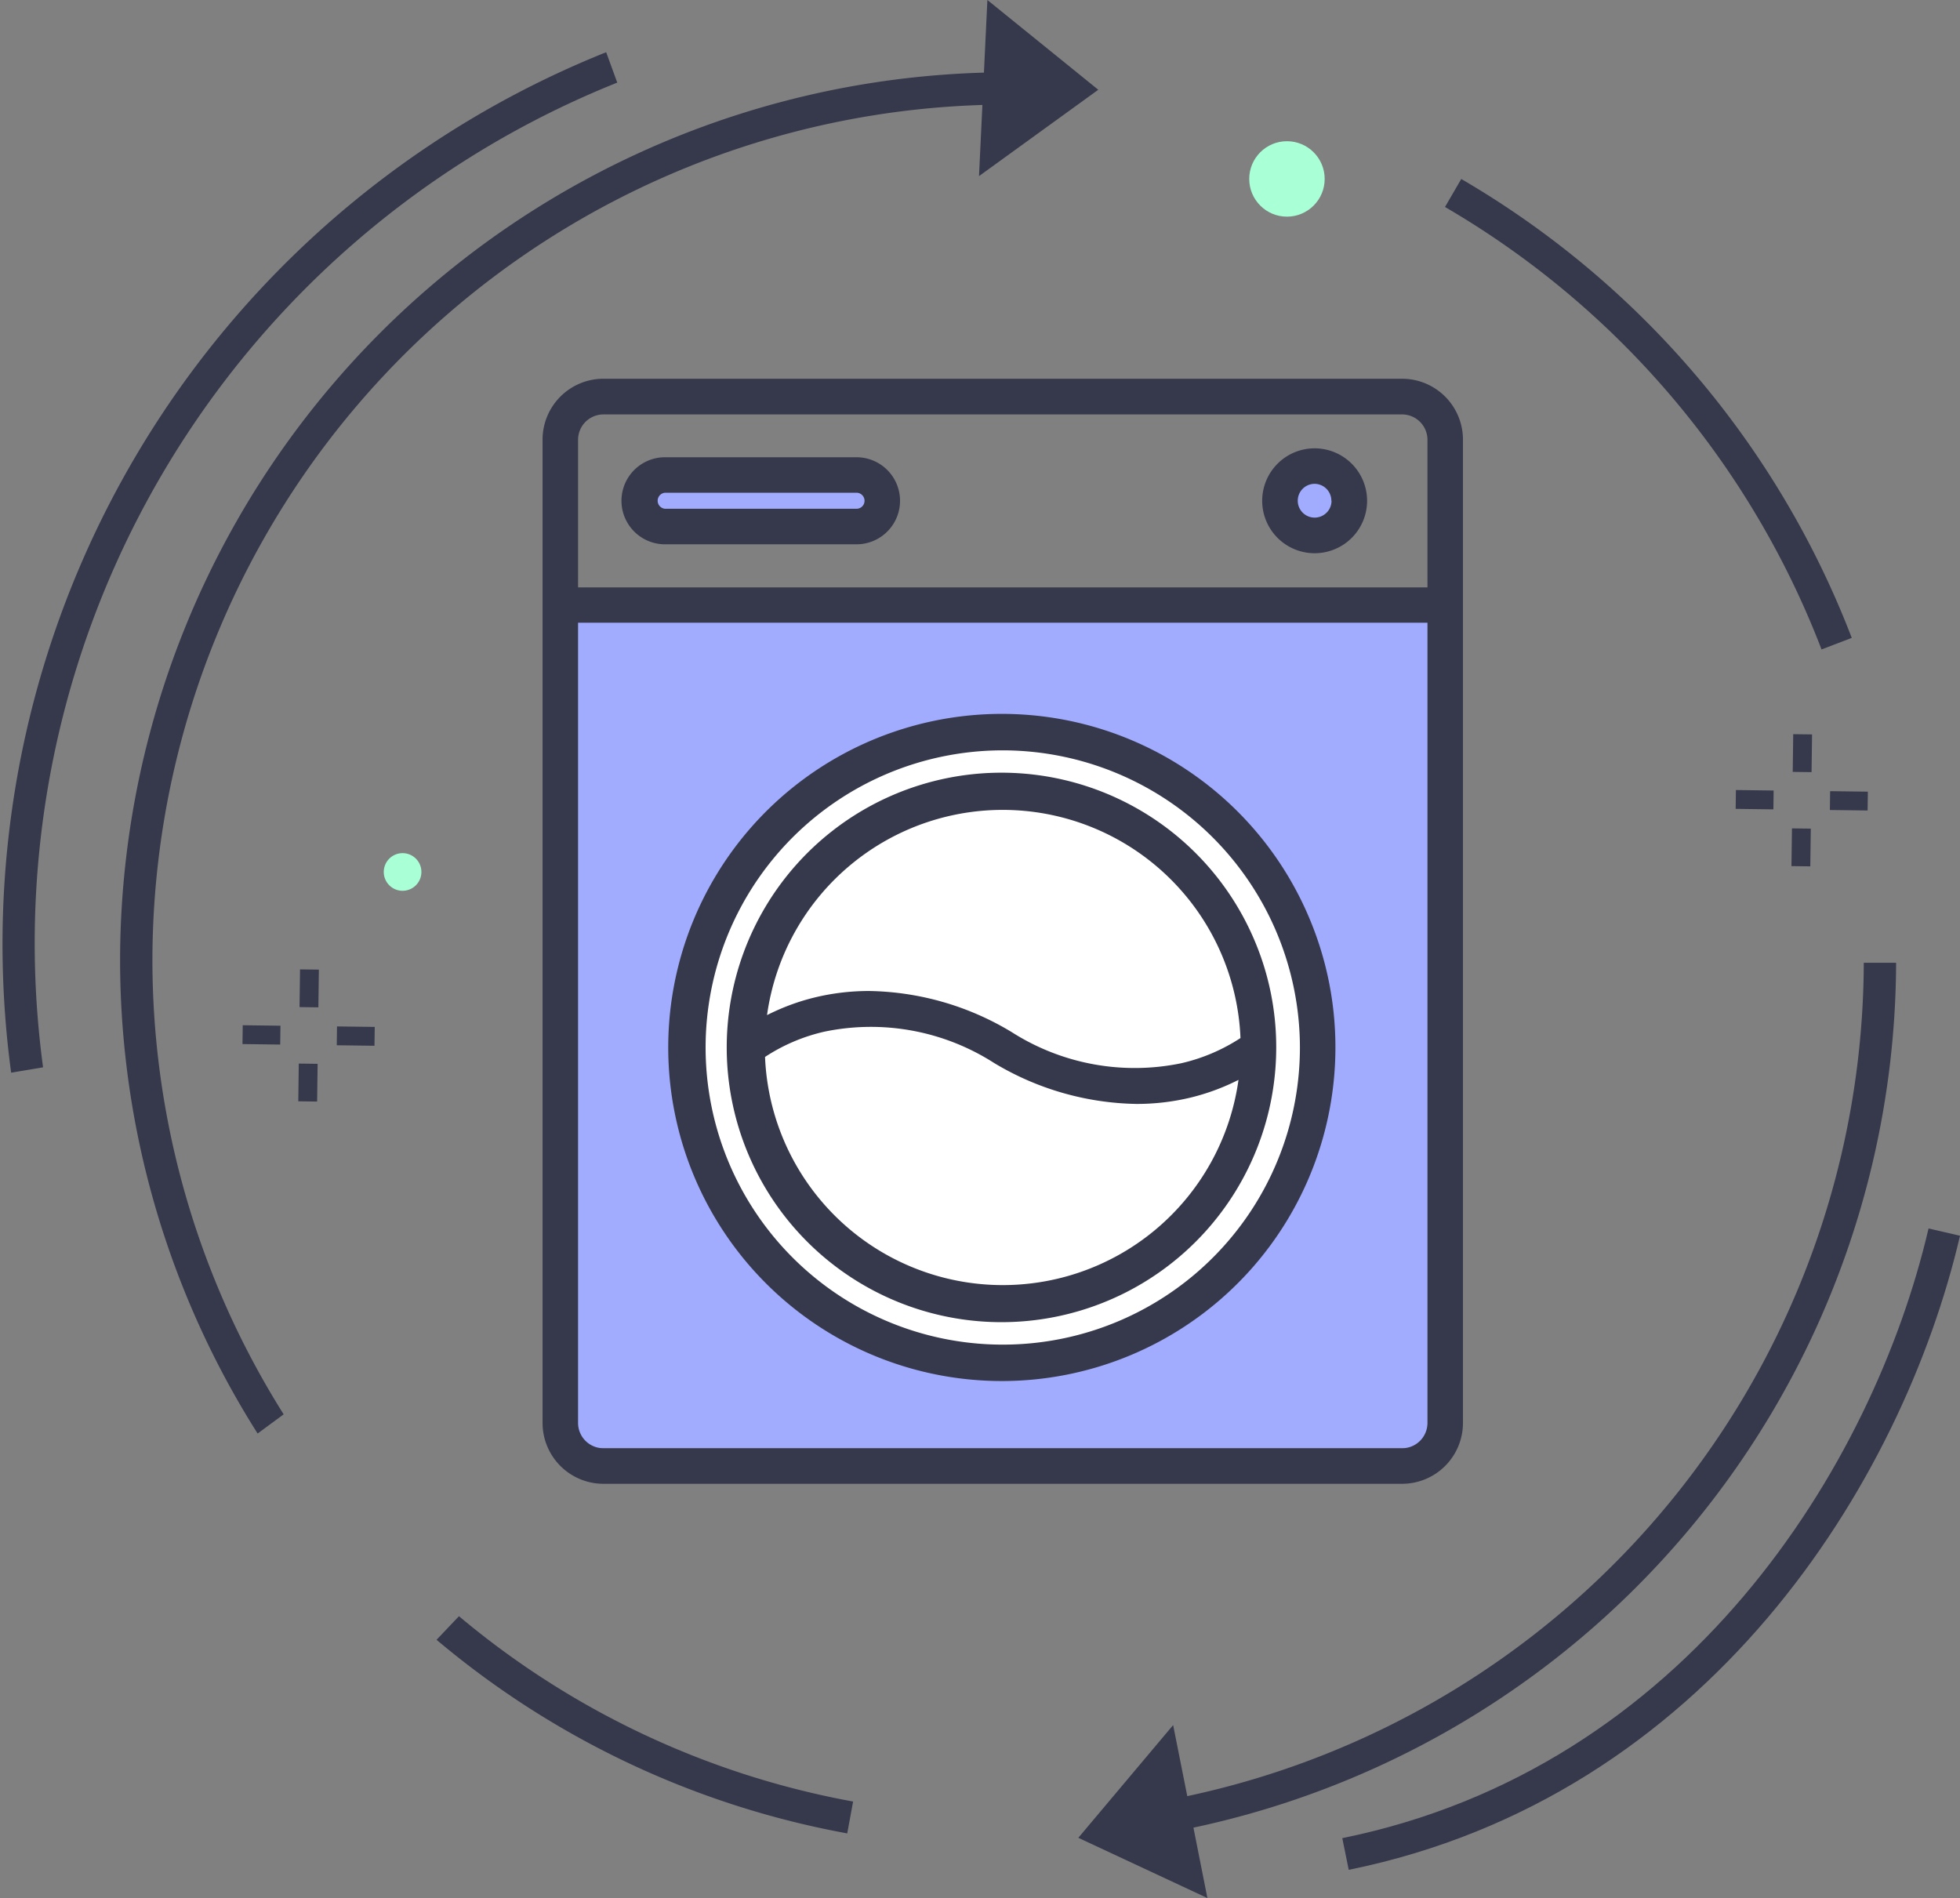 <svg id="Layer_1" data-name="Layer 1" xmlns="http://www.w3.org/2000/svg" viewBox="0 0 33.408 32.353"><rect x="0" y="0" width="33.408" height="32.353" fill="#808080" stroke="none"/><title>icon-replacement-washer</title><rect x="9.584" y="10.398" width="15.045" height="14.288" style="fill:#a2acff"/><circle cx="17.061" cy="17.855" r="5.344" style="fill:#fff"/><path d="M14.242,19.792l1.891-.812,1.966.5L20.312,20.5H21.99l1.113-.758c-.164,2.514-1.646,4.006-4.4,4.511C16.106,24.066,14.748,22.429,14.242,19.792Z" transform="translate(-1.592 -1.936)" style="fill:#fff"/><circle cx="22.458" cy="8.532" r="0.522" style="fill:#a2acff"/><ellipse cx="12.993" cy="8.538" rx="1.963" ry="0.39" style="fill:#a2acff"/><path d="M32.64,13.006a14.91,14.91,0,0,0-6.418-7.542l.277-.477a15.472,15.472,0,0,1,6.656,7.822Z" transform="translate(-1.592 -1.936)" style="fill:#36384b"/><path d="M33.911,18.347l-.551,0A14.572,14.572,0,0,1,21.829,32.552l-.241-1.211-1.616,1.921,2.2,1.027-.238-1.2A15.124,15.124,0,0,0,33.911,18.347Z" transform="translate(-1.592 -1.936)" style="fill:#36384b"/><rect x="32.946" y="15.266" width="0.321" height="0.643" transform="translate(15.496 46.551) rotate(-89.253)" style="fill:#36384b"/><rect x="31.339" y="15.246" width="0.321" height="0.643" transform="translate(13.931 44.925) rotate(-89.253)" style="fill:#36384b"/><rect x="31.971" y="16.22" width="0.643" height="0.321" transform="translate(13.9 46.52) rotate(-89.253)" style="fill:#36384b"/><rect x="31.992" y="14.614" width="0.643" height="0.321" transform="translate(15.527 44.956) rotate(-89.253)" style="fill:#36384b"/><path d="M20.312,3.466l-1.89-1.53-.059,1.238A15.152,15.152,0,0,0,3.639,18.254v.093a15.09,15.09,0,0,0,2.344,8.024l.444-.327a14.536,14.536,0,0,1-2.237-7.7v-.091A14.6,14.6,0,0,1,18.337,3.725l-.058,1.213Z" transform="translate(-1.592 -1.936)" style="fill:#36384b"/><path d="M9.033,29.887a15.055,15.055,0,0,0,7,3.3l.1-.543a14.494,14.494,0,0,1-6.718-3.159Z" transform="translate(-1.592 -1.936)" style="fill:#36384b"/><rect x="7.495" y="19.276" width="0.321" height="0.643" transform="translate(-13.632 25.06) rotate(-89.253)" style="fill:#36384b"/><rect x="5.889" y="19.255" width="0.321" height="0.643" transform="translate(-15.197 23.434) rotate(-89.253)" style="fill:#36384b"/><rect x="6.521" y="20.229" width="0.643" height="0.321" transform="translate(-15.228 25.029) rotate(-89.253)" style="fill:#36384b"/><rect x="6.542" y="18.623" width="0.643" height="0.321" transform="translate(-13.601 23.465) rotate(-89.253)" style="fill:#36384b"/><path d="M1.782,20.22A16.379,16.379,0,0,1,11.924,2.826l.189.518A15.8,15.8,0,0,0,2.326,20.129Z" transform="translate(-1.592 -1.936)" style="fill:#36384b"/><path d="M24.581,33.808l-.11-.54c5.865-1.192,9.048-6.343,9.993-10.392L35,23C34.019,27.209,30.7,32.564,24.581,33.808Z" transform="translate(-1.592 -1.936)" style="fill:#36384b"/><circle cx="6.862" cy="14.863" r="0.321" style="fill:#a9ffd6"/><circle cx="21.936" cy="3.05" r="0.643" style="fill:#a9ffd6"/><path d="M23.908,17.583a5.686,5.686,0,1,0,.446,2.207A5.656,5.656,0,0,0,23.908,17.583Zm-.159,2.207a5.065,5.065,0,1,1-5.065-5.064A5.071,5.071,0,0,1,23.749,19.79Z" transform="translate(-1.592 -1.936)" style="fill:#36384b"/><path d="M22.979,17.975a4.683,4.683,0,1,0,.366,1.815A4.648,4.648,0,0,0,22.979,17.975ZM15.64,19.522a3.89,3.89,0,0,1,2.893.531,4.853,4.853,0,0,0,2.429.7,3.922,3.922,0,0,0,.931-.11,3.776,3.776,0,0,0,.809-.3,4.056,4.056,0,0,1-8.07-.391A3.089,3.089,0,0,1,15.64,19.522Zm6.088.537a3.9,3.9,0,0,1-2.893-.531,4.833,4.833,0,0,0-2.429-.7,3.938,3.938,0,0,0-.931.111,3.776,3.776,0,0,0-.809.3,4.056,4.056,0,0,1,8.07.391A3.111,3.111,0,0,1,21.728,20.059Z" transform="translate(-1.592 -1.936)" style="fill:#36384b"/><path d="M25.491,8.392H11.877A1.038,1.038,0,0,0,10.84,9.429V26.191a1.038,1.038,0,0,0,1.037,1.037H25.491a1.038,1.038,0,0,0,1.037-1.037V9.429A1.038,1.038,0,0,0,25.491,8.392ZM11.445,12.551H25.923v13.64a.432.432,0,0,1-.432.431H11.877a.432.432,0,0,1-.432-.431Zm0-3.122A.433.433,0,0,1,11.877,9H25.491a.433.433,0,0,1,.432.432v2.517H11.445Z" transform="translate(-1.592 -1.936)" style="fill:#36384b"/><path d="M16.191,9.73H12.927a.742.742,0,0,0,0,1.484h3.264a.742.742,0,0,0,0-1.484Zm.137.742a.136.136,0,0,1-.137.136H12.927a.137.137,0,0,1,0-.273h3.264A.137.137,0,0,1,16.328,10.472Z" transform="translate(-1.592 -1.936)" style="fill:#36384b"/><path d="M24,9.578a.894.894,0,1,0,.894.894A.895.895,0,0,0,24,9.578Zm.288.894A.288.288,0,1,1,24,10.183.288.288,0,0,1,24.285,10.472Z" transform="translate(-1.592 -1.936)" style="fill:#36384b"/></svg>